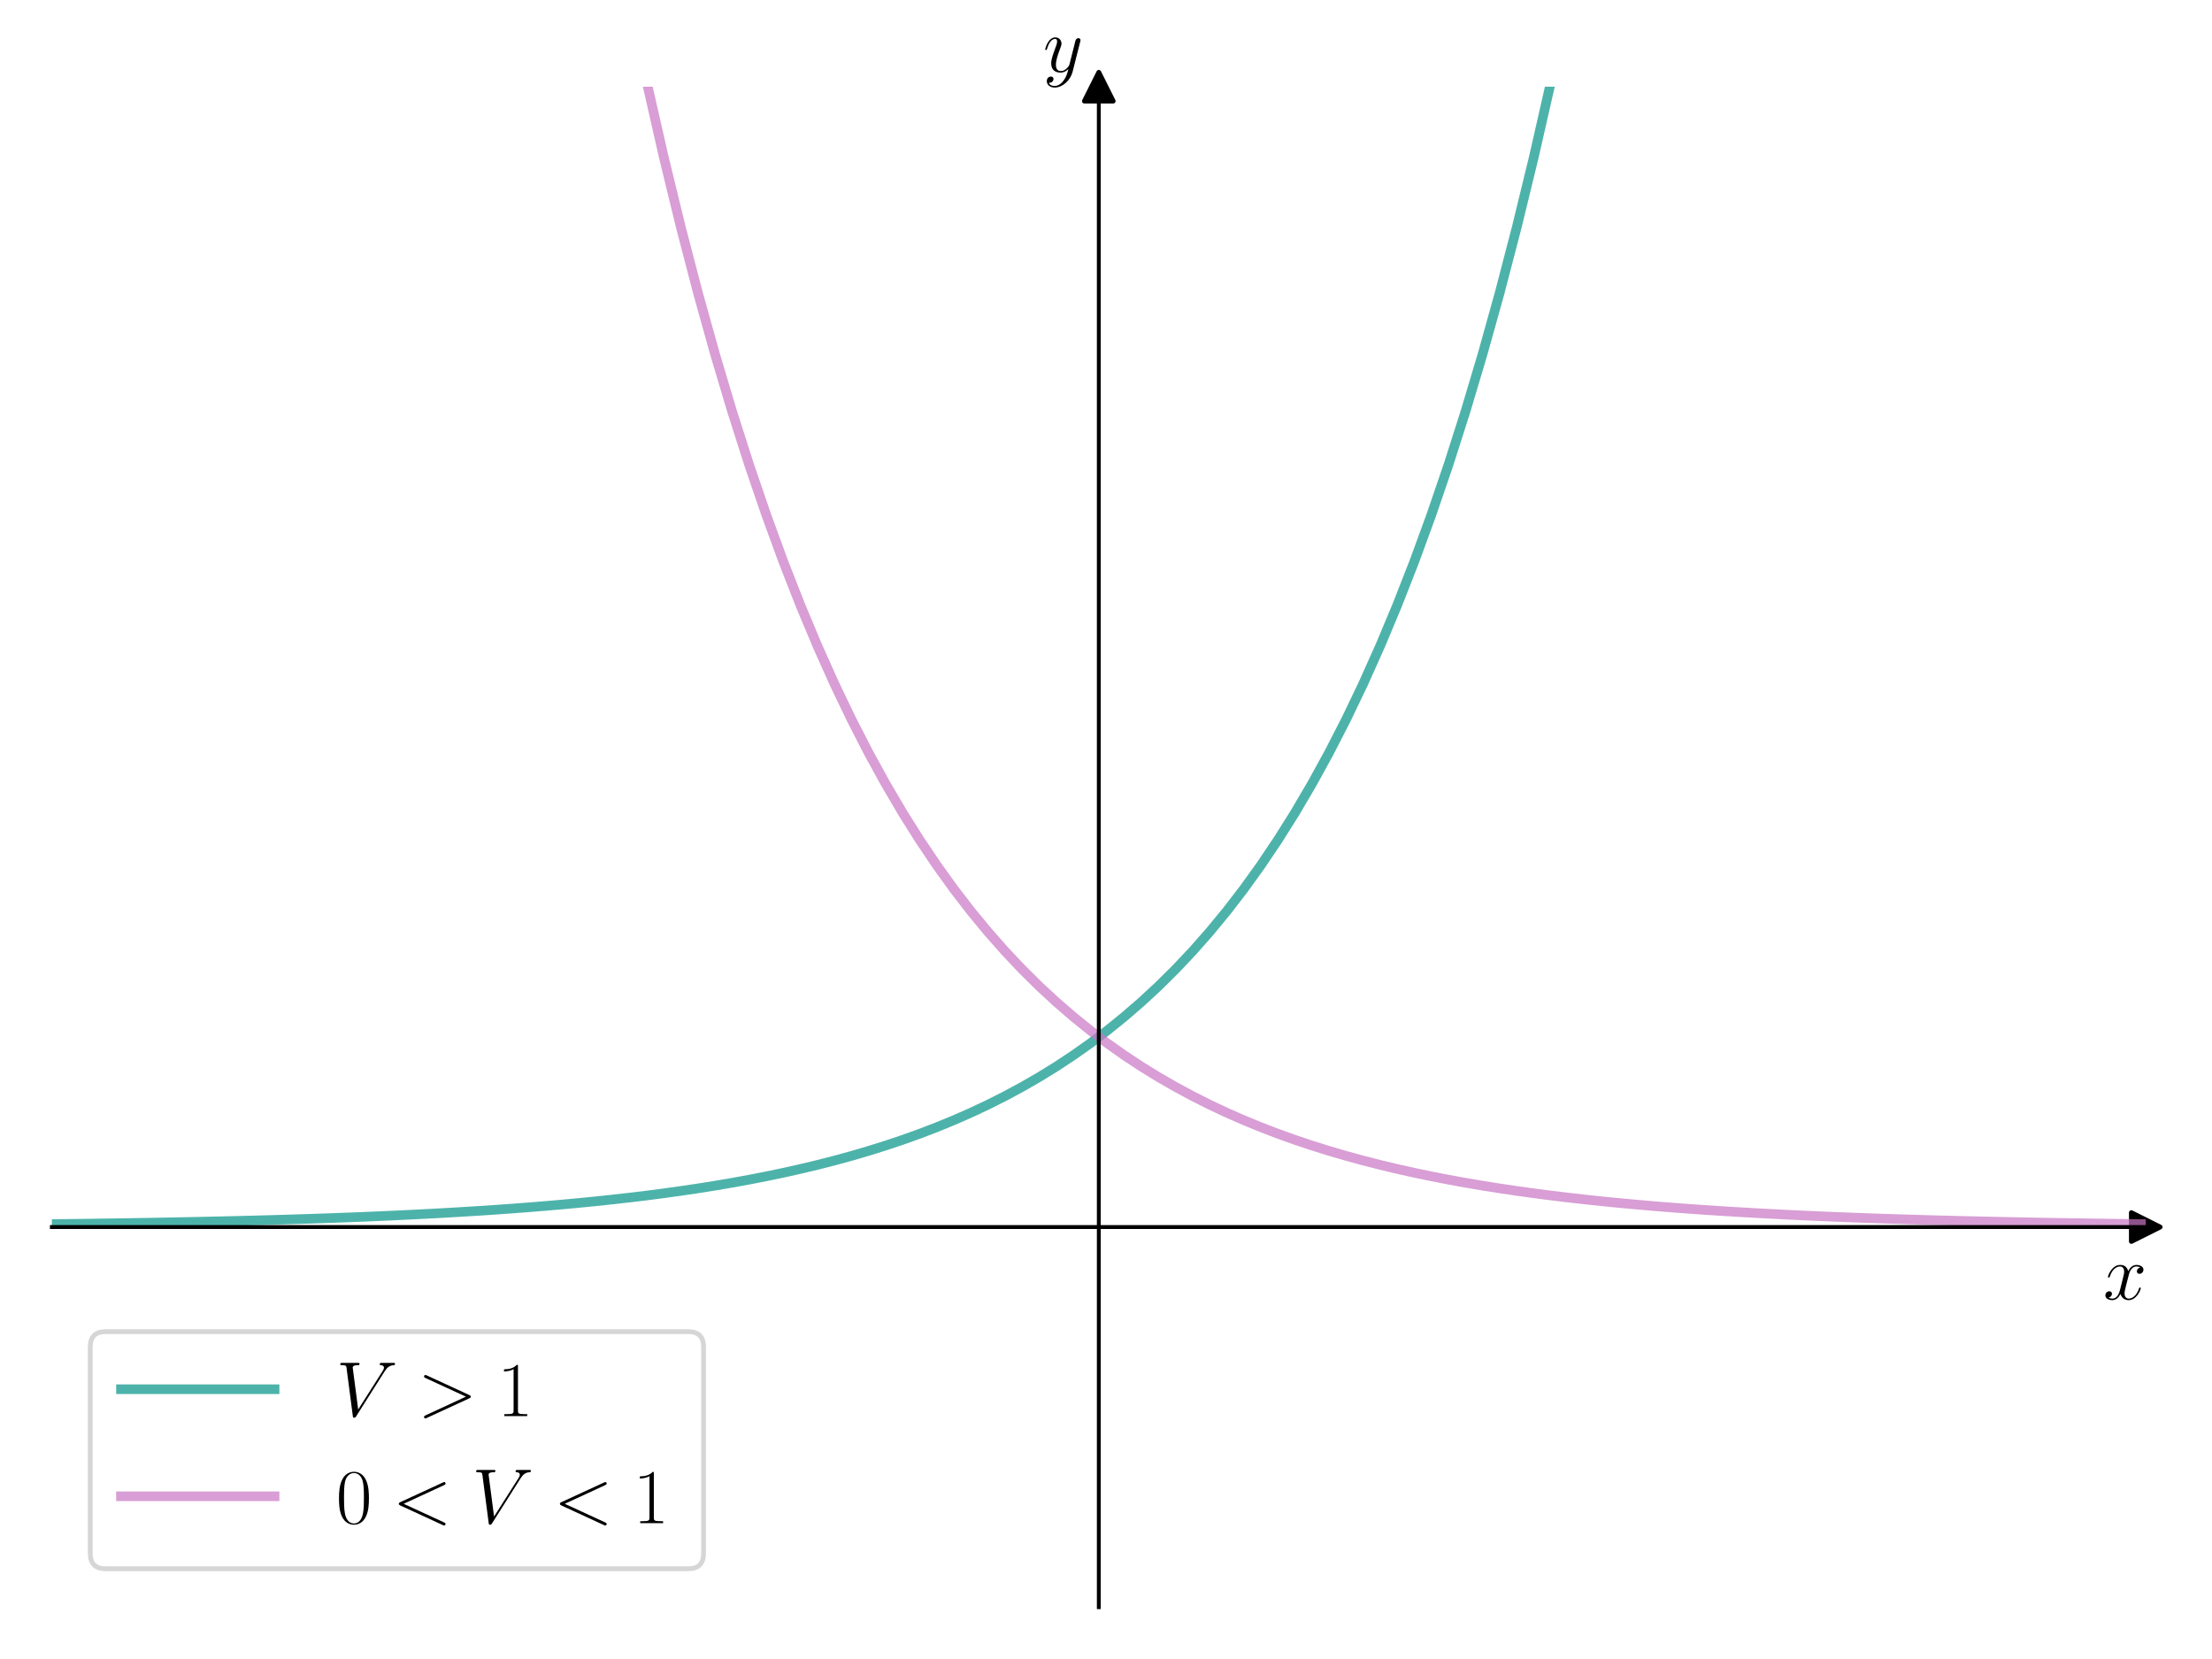 <?xml version="1.0" encoding="utf-8" standalone="no"?>
<!DOCTYPE svg PUBLIC "-//W3C//DTD SVG 1.1//EN"
  "http://www.w3.org/Graphics/SVG/1.1/DTD/svg11.dtd">
<svg xmlns:xlink="http://www.w3.org/1999/xlink" width="460.8pt" height="345.6pt" viewBox="0 0 460.8 345.6" xmlns="http://www.w3.org/2000/svg" version="1.1">
 <defs>
  <style type="text/css">*{stroke-linejoin: round; stroke-linecap: butt}</style>
 </defs>
 <g id="figure_1">
  <g id="patch_1">
   <path d="M 0 345.6 
L 460.8 345.6 
L 460.8 0 
L 0 0 
z
" style="fill: #ffffff"/>
  </g>
  <g id="axes_1">
   <g id="patch_2">
    <path d="M 10.8 334.8 
L 447 334.8 
L 447 18.065 
L 10.8 18.065 
z
" style="fill: #ffffff"/>
   </g>
   <g id="matplotlib.axis_1">
    <g id="text_1">
     <!-- $x$ -->
     <g transform="translate(438.131 270.686) scale(0.16 -0.16)">
      <defs>
       <path id="CMMI12-78" d="M 3034 2606 
C 2829 2567 2752 2414 2752 2293 
C 2752 2139 2874 2088 2963 2088 
C 3155 2088 3290 2254 3290 2427 
C 3290 2695 2982 2816 2714 2816 
C 2323 2816 2106 2433 2048 2312 
C 1901 2816 1504 2816 1389 2816 
C 736 2816 390 1980 390 1839 
C 390 1814 416 1782 461 1782 
C 512 1782 525 1820 538 1846 
C 755 2555 1184 2689 1370 2689 
C 1658 2689 1715 2420 1715 2267 
C 1715 2127 1677 1980 1600 1673 
L 1382 798 
C 1286 415 1101 64 762 64 
C 730 64 570 64 435 147 
C 666 192 717 383 717 460 
C 717 588 621 664 499 664 
C 346 664 179 530 179 326 
C 179 57 480 -64 755 -64 
C 1062 -64 1280 179 1414 441 
C 1517 64 1837 -64 2074 -64 
C 2726 -64 3072 773 3072 913 
C 3072 945 3046 971 3008 971 
C 2950 971 2944 939 2925 888 
C 2752 326 2381 64 2093 64 
C 1869 64 1747 230 1747 492 
C 1747 632 1773 734 1875 1156 
L 2099 2024 
C 2195 2408 2413 2689 2707 2689 
C 2720 2689 2899 2689 3034 2606 
z
" transform="scale(0.016)"/>
      </defs>
      <use xlink:href="#CMMI12-78" transform="scale(0.996)"/>
     </g>
    </g>
   </g>
   <g id="matplotlib.axis_2">
    <g id="text_2">
     <!-- $y$ -->
     <g transform="translate(217.29 14.965) scale(0.16 -0.16)">
      <defs>
       <path id="CMMI12-79" d="M 1683 -700 
C 1510 -939 1261 -1152 947 -1152 
C 870 -1152 563 -1152 467 -889 
C 486 -895 518 -895 531 -895 
C 723 -895 851 -729 851 -582 
C 851 -435 730 -384 634 -384 
C 531 -384 307 -458 307 -759 
C 307 -1071 582 -1286 947 -1286 
C 1587 -1286 2234 -700 2413 6 
L 3040 2485 
C 3046 2517 3059 2556 3059 2594 
C 3059 2689 2982 2753 2886 2753 
C 2829 2753 2694 2727 2643 2535 
L 2170 658 
C 2138 543 2138 530 2086 460 
C 1958 281 1747 64 1440 64 
C 1082 64 1050 415 1050 588 
C 1050 952 1222 1443 1395 1903 
C 1466 2088 1504 2178 1504 2305 
C 1504 2574 1312 2816 998 2816 
C 410 2816 173 1890 173 1839 
C 173 1814 198 1782 243 1782 
C 301 1782 307 1807 333 1897 
C 486 2433 730 2689 979 2689 
C 1037 2689 1146 2689 1146 2478 
C 1146 2312 1075 2127 979 1884 
C 666 1047 666 837 666 683 
C 666 77 1101 -64 1421 -64 
C 1606 -64 1837 -6 2061 230 
L 2067 224 
C 1971 -147 1907 -392 1683 -700 
z
" transform="scale(0.016)"/>
      </defs>
      <use xlink:href="#CMMI12-79" transform="scale(0.996)"/>
     </g>
    </g>
   </g>
   <g id="line2d_1">
    <defs>
     <path id="m6e66a65cfd" d="M 3 0 
L -3 -3 
L -3 3 
z
" style="stroke: #000000; stroke-linejoin: miter"/>
    </defs>
    <g>
     <use xlink:href="#m6e66a65cfd" x="447" y="255.616" style="stroke: #000000; stroke-linejoin: miter"/>
    </g>
   </g>
   <g id="line2d_2">
    <defs>
     <path id="ma451bde721" d="M 0 -3 
L -3 3 
L 3 3 
z
" style="stroke: #000000; stroke-linejoin: miter"/>
    </defs>
    <g>
     <use xlink:href="#ma451bde721" x="228.9" y="18.065" style="stroke: #000000; stroke-linejoin: miter"/>
    </g>
   </g>
   <g id="line2d_3">
    <path d="M 10.374 255.003 
L 13.927 254.96 
L 17.48 254.913 
L 21.033 254.864 
L 24.587 254.811 
L 28.14 254.755 
L 31.693 254.695 
L 35.247 254.63 
L 38.8 254.561 
L 42.353 254.487 
L 45.906 254.408 
L 49.46 254.323 
L 53.013 254.233 
L 56.566 254.136 
L 60.119 254.032 
L 63.673 253.921 
L 67.226 253.802 
L 70.779 253.675 
L 74.333 253.539 
L 77.886 253.393 
L 81.439 253.237 
L 84.992 253.07 
L 88.546 252.892 
L 92.099 252.701 
L 95.652 252.496 
L 99.205 252.278 
L 102.759 252.044 
L 106.312 251.793 
L 109.865 251.525 
L 113.419 251.238 
L 116.972 250.931 
L 120.525 250.603 
L 124.078 250.252 
L 127.632 249.875 
L 131.185 249.473 
L 134.738 249.042 
L 138.291 248.582 
L 141.845 248.088 
L 145.398 247.561 
L 148.951 246.996 
L 152.505 246.392 
L 156.058 245.745 
L 159.611 245.053 
L 163.164 244.312 
L 166.718 243.52 
L 170.271 242.672 
L 173.824 241.765 
L 177.378 240.793 
L 180.931 239.754 
L 184.484 238.642 
L 188.037 237.452 
L 191.591 236.179 
L 195.144 234.816 
L 198.697 233.358 
L 202.25 231.798 
L 205.804 230.128 
L 209.357 228.341 
L 212.91 226.429 
L 216.464 224.383 
L 220.017 222.193 
L 223.57 219.85 
L 227.123 217.343 
L 230.677 214.66 
L 234.23 211.789 
L 237.783 208.716 
L 241.336 205.428 
L 244.89 201.91 
L 248.443 198.145 
L 251.996 194.116 
L 255.55 189.804 
L 259.103 185.191 
L 262.656 180.254 
L 266.209 174.97 
L 269.763 169.317 
L 273.316 163.267 
L 276.869 156.793 
L 280.422 149.865 
L 283.976 142.451 
L 287.529 134.518 
L 291.082 126.028 
L 294.636 116.943 
L 298.189 107.222 
L 301.742 96.819 
L 305.295 85.686 
L 308.849 73.773 
L 312.402 61.025 
L 315.955 47.384 
L 319.509 32.786 
L 323.062 17.164 
L 326.615 0.448 
L 326.903 -1 
" clip-path="url(#p0784c0f490)" style="fill: none; stroke: #029386; stroke-opacity: 0.7; stroke-width: 2; stroke-linecap: square"/>
   </g>
   <g id="line2d_4">
    <path d="M 130.897 -1 
L 131.185 0.448 
L 134.738 17.164 
L 138.291 32.786 
L 141.845 47.384 
L 145.398 61.025 
L 148.951 73.773 
L 152.505 85.686 
L 156.058 96.819 
L 159.611 107.222 
L 163.164 116.943 
L 166.718 126.028 
L 170.271 134.518 
L 173.824 142.451 
L 177.378 149.865 
L 180.931 156.793 
L 184.484 163.267 
L 188.037 169.317 
L 191.591 174.97 
L 195.144 180.254 
L 198.697 185.191 
L 202.25 189.804 
L 205.804 194.116 
L 209.357 198.145 
L 212.91 201.91 
L 216.464 205.428 
L 220.017 208.716 
L 223.57 211.789 
L 227.123 214.66 
L 230.677 217.343 
L 234.23 219.85 
L 237.783 222.193 
L 241.336 224.383 
L 244.89 226.429 
L 248.443 228.341 
L 251.996 230.128 
L 255.55 231.798 
L 259.103 233.358 
L 262.656 234.816 
L 266.209 236.179 
L 269.763 237.452 
L 273.316 238.642 
L 276.869 239.754 
L 280.422 240.793 
L 283.976 241.765 
L 287.529 242.672 
L 291.082 243.52 
L 294.636 244.312 
L 298.189 245.053 
L 301.742 245.745 
L 305.295 246.392 
L 308.849 246.996 
L 312.402 247.561 
L 315.955 248.088 
L 319.509 248.582 
L 323.062 249.042 
L 326.615 249.473 
L 330.168 249.875 
L 333.722 250.252 
L 337.275 250.603 
L 340.828 250.931 
L 344.381 251.238 
L 347.935 251.525 
L 351.488 251.793 
L 355.041 252.044 
L 358.595 252.278 
L 362.148 252.496 
L 365.701 252.701 
L 369.254 252.892 
L 372.808 253.07 
L 376.361 253.237 
L 379.914 253.393 
L 383.467 253.539 
L 387.021 253.675 
L 390.574 253.802 
L 394.127 253.921 
L 397.681 254.032 
L 401.234 254.136 
L 404.787 254.233 
L 408.34 254.323 
L 411.894 254.408 
L 415.447 254.487 
L 419 254.561 
L 422.553 254.63 
L 426.107 254.695 
L 429.66 254.755 
L 433.213 254.811 
L 436.767 254.864 
L 440.32 254.913 
L 443.873 254.96 
L 447.426 255.003 
" clip-path="url(#p0784c0f490)" style="fill: none; stroke: #c875c4; stroke-opacity: 0.7; stroke-width: 2; stroke-linecap: square"/>
   </g>
   <g id="patch_3">
    <path d="M 228.9 334.8 
L 228.9 18.065 
" style="fill: none; stroke: #000000; stroke-width: 0.8; stroke-linejoin: miter; stroke-linecap: square"/>
   </g>
   <g id="patch_4">
    <path d="M 447 334.8 
L 447 18.065 
" style="fill: none"/>
   </g>
   <g id="patch_5">
    <path d="M 10.8 255.616 
L 447 255.616 
" style="fill: none; stroke: #000000; stroke-width: 0.8; stroke-linejoin: miter; stroke-linecap: square"/>
   </g>
   <g id="patch_6">
    <path d="M 10.8 18.065 
L 447 18.065 
" style="fill: none"/>
   </g>
   <g id="legend_1">
    <g id="patch_7">
     <path d="M 22 326.8 
L 143.366 326.8 
Q 146.566 326.8 146.566 323.6 
L 146.566 280.601 
Q 146.566 277.401 143.366 277.401 
L 22 277.401 
Q 18.8 277.401 18.8 280.601 
L 18.8 323.6 
Q 18.8 326.8 22 326.8 
z
" style="fill: #ffffff; opacity: 0.8; stroke: #cccccc; stroke-linejoin: miter"/>
    </g>
    <g id="line2d_5">
     <path d="M 25.2 289.401 
L 41.2 289.401 
L 57.2 289.401 
" style="fill: none; stroke: #029386; stroke-opacity: 0.7; stroke-width: 2; stroke-linecap: square"/>
    </g>
    <g id="text_3">
     <!-- $V &gt; 1$ -->
     <g transform="translate(70 295.001) scale(0.16 -0.16)">
      <defs>
       <path id="CMMI12-56" d="M 3962 3640 
C 4179 3984 4378 4136 4704 4162 
C 4768 4168 4819 4168 4819 4282 
C 4819 4308 4806 4346 4749 4346 
C 4634 4346 4358 4346 4243 4346 
C 4058 4346 3866 4346 3686 4346 
C 3635 4346 3571 4346 3571 4226 
C 3571 4168 3629 4162 3654 4162 
C 3891 4143 3917 4029 3917 3952 
C 3917 3857 3827 3710 3821 3704 
L 1811 540 
L 1363 3969 
C 1363 4160 1696 4160 1766 4160 
C 1862 4160 1920 4160 1920 4282 
C 1920 4346 1850 4346 1830 4346 
C 1722 4346 1594 4346 1485 4346 
L 1126 4346 
C 659 4346 467 4346 461 4346 
C 422 4346 346 4346 346 4230 
C 346 4160 390 4160 493 4160 
C 819 4160 838 4102 858 3944 
L 1370 24 
C 1389 -109 1389 -128 1478 -128 
C 1555 -128 1587 -109 1651 -8 
L 3962 3640 
z
" transform="scale(0.016)"/>
       <path id="CMMI12-3e" d="M 4218 1449 
C 4339 1507 4346 1545 4346 1590 
C 4346 1628 4333 1673 4218 1725 
L 755 3322 
C 672 3360 659 3360 646 3360 
C 570 3360 525 3296 525 3245 
C 525 3168 576 3142 659 3104 
L 3949 1590 
L 653 65 
C 525 6 525 -39 525 -77 
C 525 -128 570 -192 646 -192 
C 659 -192 666 -185 755 -147 
L 4218 1449 
z
" transform="scale(0.016)"/>
       <path id="CMR17-31" d="M 1702 4058 
C 1702 4192 1696 4192 1606 4192 
C 1357 3916 979 3827 621 3827 
C 602 3827 570 3827 563 3808 
C 557 3795 557 3782 557 3648 
C 755 3648 1088 3686 1344 3839 
L 1344 461 
C 1344 236 1331 160 781 160 
L 589 160 
L 589 0 
C 896 0 1216 0 1523 0 
C 1830 0 2150 0 2458 0 
L 2458 160 
L 2266 160 
C 1715 160 1702 230 1702 458 
L 1702 4058 
z
" transform="scale(0.016)"/>
      </defs>
      <use xlink:href="#CMMI12-56" transform="scale(0.996)"/>
      <use xlink:href="#CMMI12-3e" transform="translate(106.221 0) scale(0.996)"/>
      <use xlink:href="#CMR17-31" transform="translate(209.767 0) scale(0.996)"/>
     </g>
    </g>
    <g id="line2d_6">
     <path d="M 25.2 311.701 
L 41.2 311.701 
L 57.2 311.701 
" style="fill: none; stroke: #c875c4; stroke-opacity: 0.7; stroke-width: 2; stroke-linecap: square"/>
    </g>
    <g id="text_4">
     <!-- $0 &lt; V &lt; 1$ -->
     <g transform="translate(70 317.301) scale(0.16 -0.16)">
      <defs>
       <path id="CMR17-30" d="M 2688 2025 
C 2688 2416 2682 3080 2413 3591 
C 2176 4039 1798 4198 1466 4198 
C 1158 4198 768 4058 525 3597 
C 269 3118 243 2524 243 2025 
C 243 1661 250 1106 448 619 
C 723 -39 1216 -128 1466 -128 
C 1760 -128 2208 -7 2470 600 
C 2662 1042 2688 1559 2688 2025 
z
M 1466 -26 
C 1056 -26 813 325 723 812 
C 653 1188 653 1738 653 2096 
C 653 2588 653 2997 736 3387 
C 858 3929 1216 4096 1466 4096 
C 1728 4096 2067 3923 2189 3400 
C 2272 3036 2278 2607 2278 2096 
C 2278 1680 2278 1169 2202 792 
C 2067 95 1690 -26 1466 -26 
z
" transform="scale(0.016)"/>
       <path id="CMMI12-3c" d="M 4218 3104 
C 4333 3155 4346 3200 4346 3238 
C 4346 3309 4294 3360 4224 3360 
C 4211 3360 4205 3353 4115 3315 
L 653 1719 
C 538 1667 525 1622 525 1584 
C 525 1539 531 1501 653 1442 
L 4115 -154 
C 4198 -192 4211 -192 4224 -192 
C 4294 -192 4346 -141 4346 -70 
C 4346 -32 4333 13 4218 64 
L 922 1581 
L 4218 3104 
z
" transform="scale(0.016)"/>
      </defs>
      <use xlink:href="#CMR17-30" transform="scale(0.996)"/>
      <use xlink:href="#CMMI12-3c" transform="translate(73.364 0) scale(0.996)"/>
      <use xlink:href="#CMMI12-56" transform="translate(176.911 0) scale(0.996)"/>
      <use xlink:href="#CMMI12-3c" transform="translate(283.132 0) scale(0.996)"/>
      <use xlink:href="#CMR17-31" transform="translate(386.678 0) scale(0.996)"/>
     </g>
    </g>
   </g>
  </g>
 </g>
 <defs>
  <clipPath id="p0784c0f490">
   <rect x="10.8" y="18.065" width="436.2" height="316.735"/>
  </clipPath>
 </defs>
</svg>
